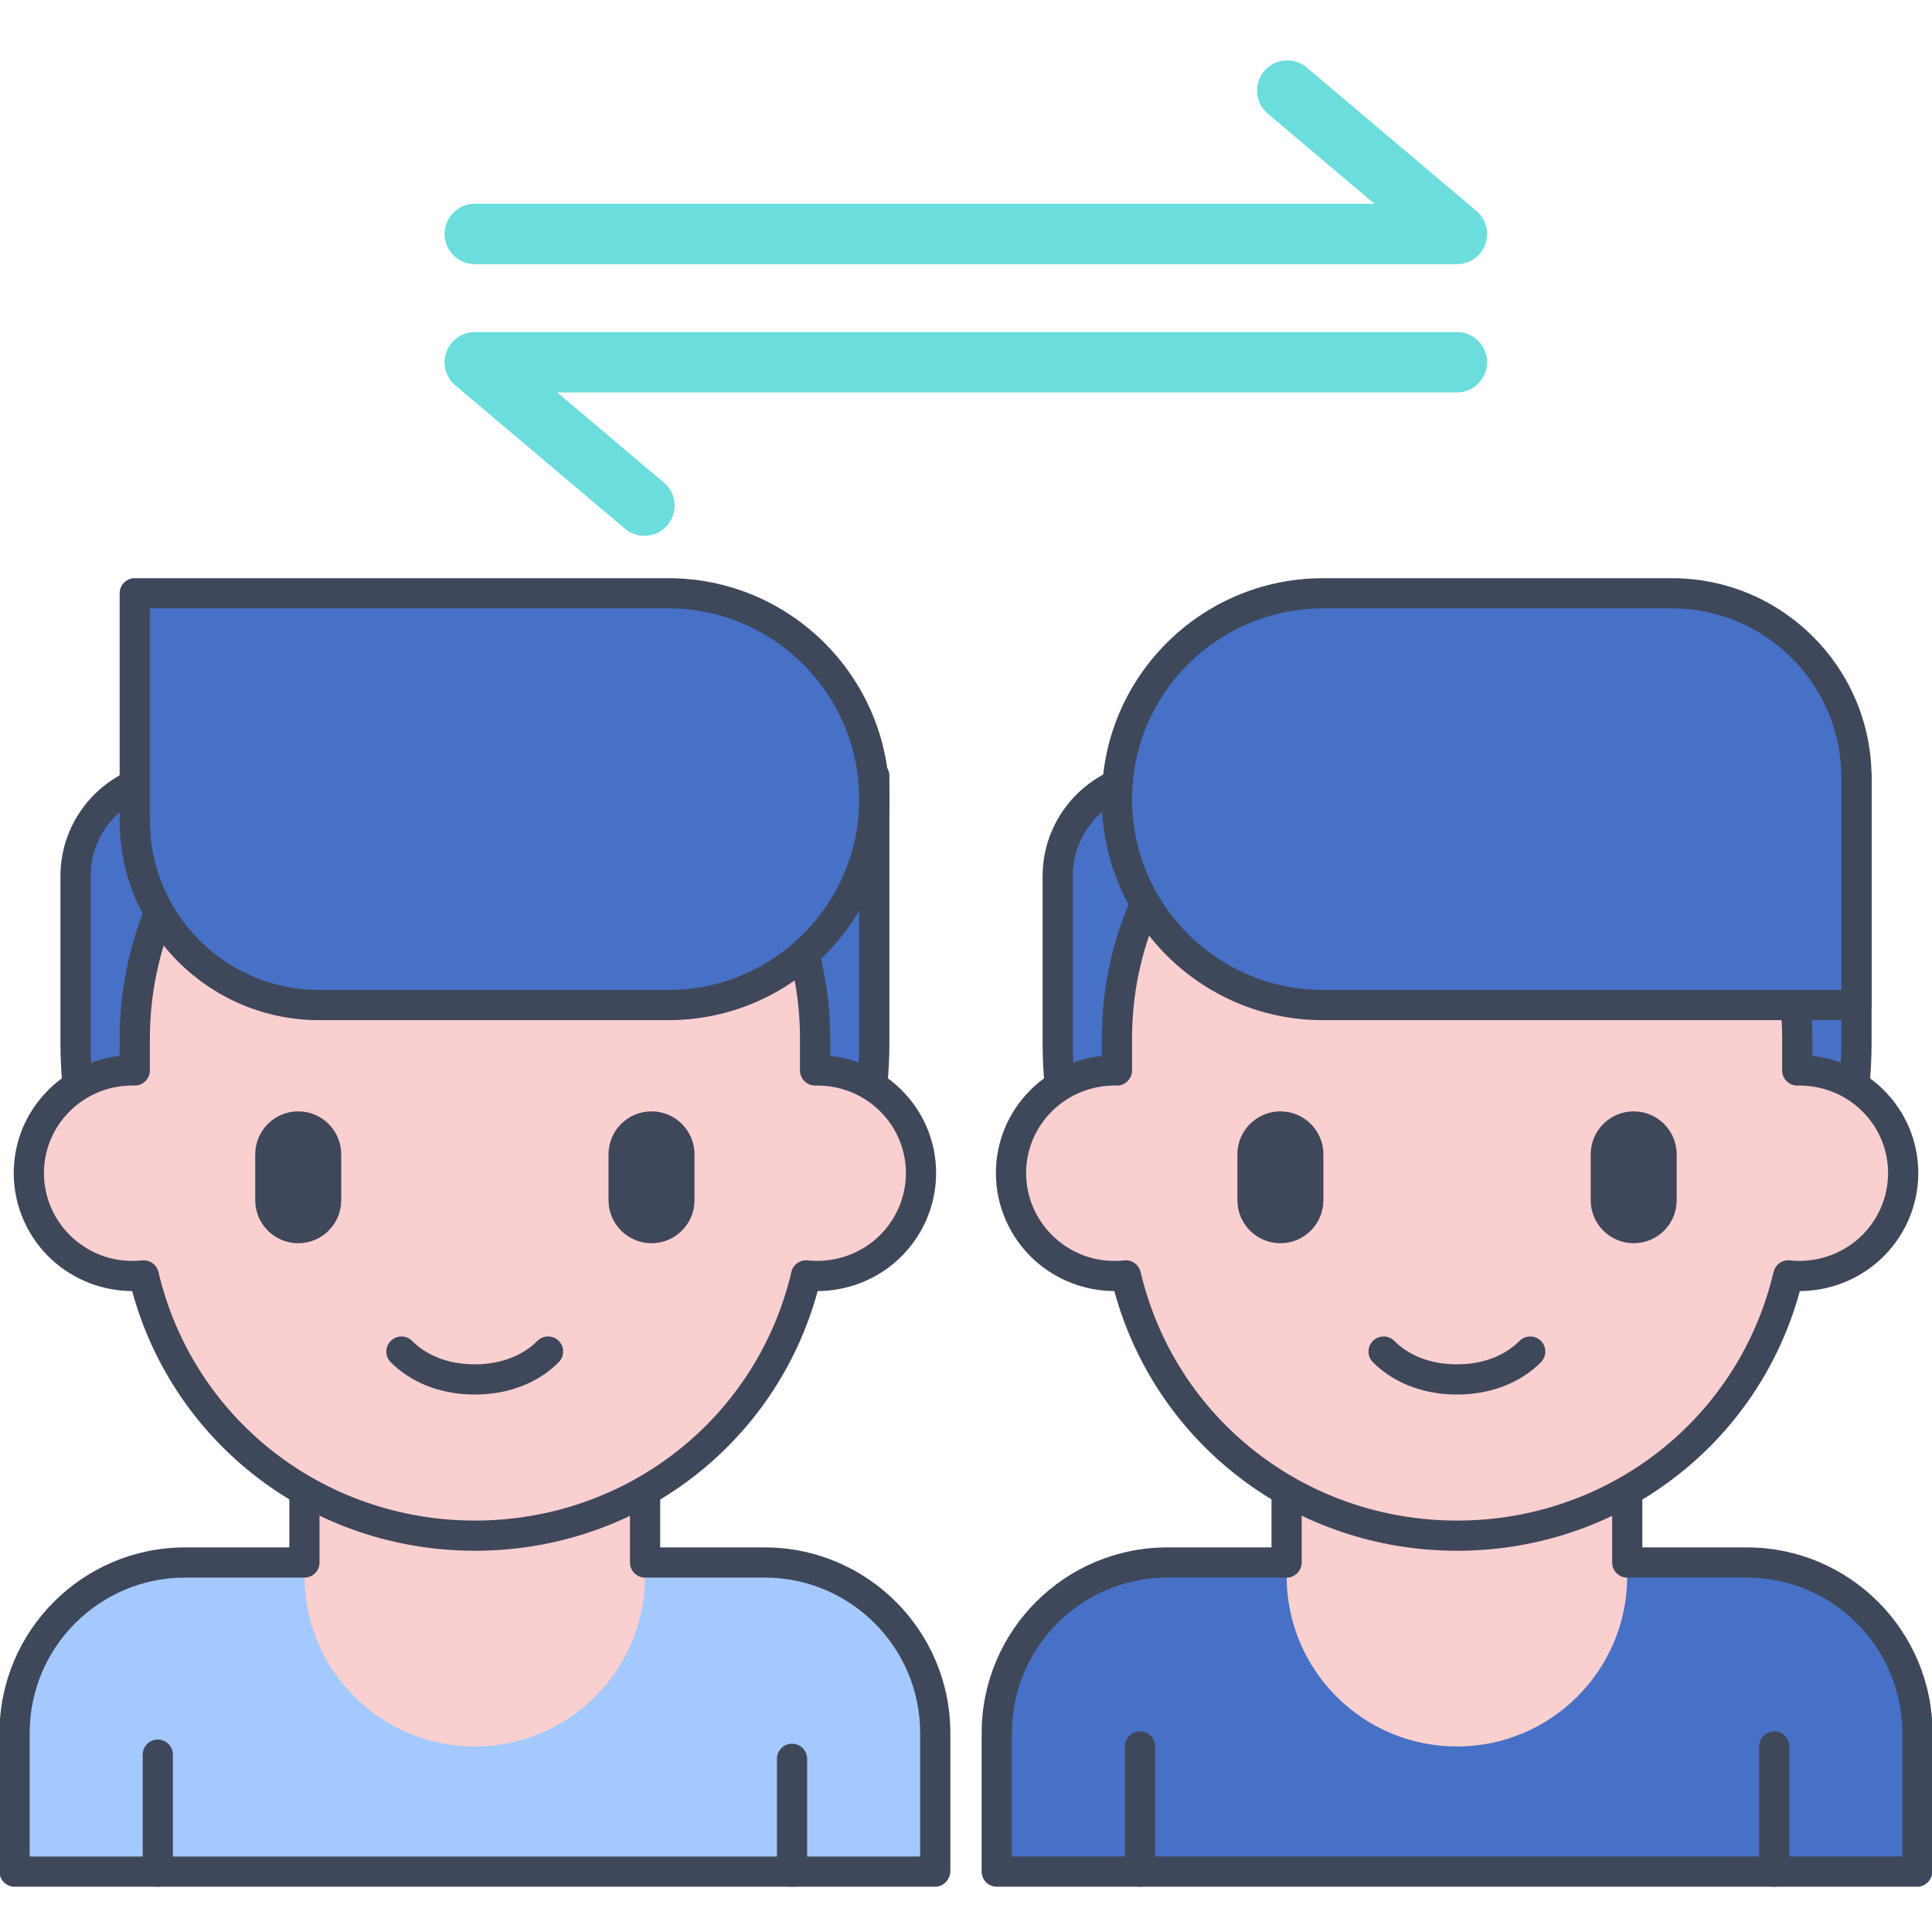 <?xml version="1.0"?>
<svg xmlns="http://www.w3.org/2000/svg" id="Layer_1" enable-background="new 0 0 256 256" height="512px" viewBox="0 0 256 256" width="512px" class="hovered-paths"><g><g><g><g><g><path d="m123.925 248v-.084-18.285c0-12.477-10.114-22.591-22.591-22.591h-76.811c-12.477 0-22.591 10.114-22.591 22.591v18.285.084z" fill="#a4c9ff" data-original="#A4C9FF"/></g></g><g><g><path d="m20.908 250c-1.104 0-2-.896-2-2v-15.5c0-1.104.896-2 2-2s2 .896 2 2v15.5c0 1.104-.895 2-2 2z" fill="#3762cc" data-original="#3762CC" class="hovered-path active-path" data-old_color="#3762cc" style="fill:#3F475A"/></g></g><g><g><path d="m104.948 250c-1.104 0-2-.896-2-2v-14.949c0-1.104.896-2 2-2s2 .896 2 2v14.949c0 1.104-.895 2-2 2z" fill="#3762cc" data-original="#3762CC" class="hovered-path active-path" data-old_color="#3762cc" style="fill:#3F475A"/></g></g><g><g><path d="m40.339 181.035v27.812.003c0 12.464 10.104 22.568 22.568 22.568 12.464 0 22.568-10.104 22.568-22.568v-.003c0-10.418 0-18.05 0-27.812z" fill="#f9cfcf" data-original="#F9CFCF" class=""/></g></g><g><g><path d="m123.925 250h-121.993c-1.104 0-2-.896-2-2v-18.369c0-13.56 11.032-24.591 24.592-24.591h13.815v-24.005c0-1.104.896-2 2-2h45.136c1.104 0 2 .896 2 2v24.005h13.859c13.56 0 24.591 11.032 24.591 24.591v18.285c0 1.105-.896 2.084-2 2.084zm-119.993-4h117.993v-16.369c0-11.354-9.237-20.591-20.591-20.591h-15.859c-1.104 0-2-.896-2-2v-24.005h-41.136v24.005c0 1.104-.896 2-2 2h-15.816c-11.354 0-20.592 9.237-20.592 20.591v16.369z" fill="#3762cc" data-original="#3762CC" class="hovered-path active-path" data-old_color="#3762cc" style="fill:#3F475A"/></g></g><g><g><path d="m62.929 191.182c-29.227 0-52.921-23.693-52.921-52.921v-22.166c0-7.347 5.956-13.302 13.302-13.302h92.539v35.468c0 29.228-23.693 52.921-52.92 52.921z" fill="#4671c6" data-original="#4671C6" class=""/></g></g><g><g><path d="m62.929 193.182c-30.283 0-54.921-24.637-54.921-54.921v-22.166c0-8.438 6.864-15.302 15.302-15.302h92.54c1.104 0 2 .896 2 2v35.468c0 30.284-24.638 54.921-54.921 54.921zm-39.619-88.389c-6.231 0-11.302 5.07-11.302 11.302v22.166c0 28.078 22.843 50.921 50.921 50.921s50.921-22.843 50.921-50.921v-33.468z" fill="#3762cc" data-original="#3762CC" class="hovered-path active-path" data-old_color="#3762cc" style="fill:#3F475A"/></g></g><g><g><path d="m108.001 141.838v-4.22c0-24.669-20.18-44.667-45.073-44.667-24.893 0-45.073 19.998-45.073 44.667v4.22c-7.827-.159-14.036 6.076-14.036 13.613 0 8.048 7.026 14.413 15.226 13.546 4.652 19.762 22.527 34.485 43.882 34.485 21.357 0 39.231-14.725 43.882-34.485 8.19.866 15.226-5.488 15.226-13.546.002-7.54-6.212-13.771-14.034-13.613z" fill="#f9cfcf" data-original="#F9CFCF" class=""/></g></g><g><g><path d="m86.329 164.733c-3.146 0-5.697-2.551-5.697-5.697v-6.077c0-3.146 2.551-5.697 5.697-5.697 3.146 0 5.697 2.551 5.697 5.697v6.077c0 3.147-2.551 5.697-5.697 5.697z" fill="#3762cc" data-original="#3762CC" class="hovered-path active-path" data-old_color="#3762cc" style="fill:#3F475A"/></g></g><g><g><path d="m39.517 164.733c-3.146 0-5.697-2.551-5.697-5.697v-6.077c0-3.146 2.551-5.697 5.697-5.697 3.146 0 5.697 2.551 5.697 5.697v6.077c0 3.147-2.551 5.697-5.697 5.697z" fill="#3762cc" data-original="#3762CC" class="hovered-path active-path" data-old_color="#3762cc" style="fill:#3F475A"/></g></g><g><g><path d="m62.929 205.483c-21.428 0-39.868-14.065-45.418-34.408-3.874-.017-7.631-1.447-10.52-4.046-3.287-2.958-5.172-7.178-5.172-11.578 0-4.212 1.664-8.162 4.686-11.123 2.557-2.506 5.821-4.032 9.351-4.404v-2.307c0-25.732 21.117-46.667 47.073-46.667s47.072 20.935 47.072 46.667v2.307c3.529.372 6.794 1.898 9.351 4.404 3.021 2.96 4.686 6.911 4.686 11.122 0 4.4-1.885 8.62-5.17 11.577-2.89 2.6-6.647 4.029-10.521 4.047-5.55 20.344-23.991 34.409-45.418 34.409zm-43.881-38.485c.917 0 1.73.631 1.945 1.542 4.564 19.396 21.81 32.943 41.936 32.943s37.37-13.547 41.935-32.943c.231-.981 1.164-1.641 2.157-1.531 3.353.352 6.69-.724 9.171-2.955 2.444-2.199 3.846-5.335 3.846-8.603 0-3.128-1.237-6.063-3.484-8.265-2.271-2.224-5.283-3.393-8.511-3.348-.526.021-1.057-.194-1.44-.571s-.601-.891-.601-1.429v-4.22c0-23.527-19.322-42.667-43.072-42.667-23.751 0-43.073 19.14-43.073 42.667v4.22c0 .538-.217 1.052-.601 1.429-.384.376-.887.595-1.44.571-.083-.001-.167-.002-.251-.002-3.124 0-6.049 1.184-8.259 3.35-2.248 2.202-3.485 5.138-3.485 8.266 0 3.268 1.402 6.404 3.848 8.604 2.516 2.264 5.775 3.313 9.169 2.954.068-.009.14-.012.21-.012z" fill="#3762cc" data-original="#3762CC" class="hovered-path active-path" data-old_color="#3762cc" style="fill:#3F475A"/></g></g><g><g><path d="m17.856 78.616h70.714c15.066 0 27.279 12.213 27.279 27.279 0 15.066-12.213 27.279-27.279 27.279h-46.287c-13.491 0-24.428-10.937-24.428-24.428v-30.13z" fill="#4671c6" data-original="#4671C6" class=""/></g></g><g><g><path d="m88.57 135.175h-46.287c-14.572 0-26.428-11.855-26.428-26.428v-30.131c0-1.104.896-2 2-2h70.715c16.145 0 29.279 13.135 29.279 29.279s-13.134 29.28-29.279 29.28zm-68.715-54.559v28.131c0 12.367 10.062 22.428 22.428 22.428h46.287c13.939 0 25.279-11.34 25.279-25.279s-11.339-25.28-25.279-25.28z" fill="#3762cc" data-original="#3762CC" class="hovered-path active-path" data-old_color="#3762cc" style="fill:#3F475A"/></g></g><g><g><path d="m62.906 184.783c-4.827 0-8.65-1.782-11.134-4.286-.778-.784-.772-2.051.012-2.829.784-.777 2.052-.772 2.828.011 1.803 1.818 4.624 3.103 8.294 3.103 3.706 0 6.524-1.318 8.295-3.103.776-.784 2.044-.79 2.828-.011.784.778.79 2.044.012 2.829-2.492 2.512-6.309 4.286-11.135 4.286z" fill="#3762cc" data-original="#3762CC" class="hovered-path active-path" data-old_color="#3762cc" style="fill:#3F475A"/></g></g></g><g><g><g><path d="m254.068 248v-.084-18.285c0-12.477-10.114-22.591-22.591-22.591h-76.811c-12.477 0-22.591 10.114-22.591 22.591v18.285.084z" fill="#4671c6" data-original="#4671C6" class=""/></g></g><g><g><path d="m151.052 250c-1.104 0-2-.896-2-2v-16.583c0-1.104.896-2 2-2s2 .896 2 2v16.583c0 1.104-.896 2-2 2z" fill="#3762cc" data-original="#3762CC" class="hovered-path active-path" data-old_color="#3762cc" style="fill:#3F475A"/></g></g><g><g><path d="m235.092 250c-1.104 0-2-.896-2-2v-16.583c0-1.104.896-2 2-2s2 .896 2 2v16.583c0 1.104-.896 2-2 2z" fill="#3762cc" data-original="#3762CC" class="hovered-path active-path" data-old_color="#3762cc" style="fill:#3F475A"/></g></g><g><g><path d="m170.482 181.035v27.812.003c0 12.464 10.104 22.568 22.568 22.568 12.464 0 22.568-10.104 22.568-22.568v-.003c0-10.418 0-18.05 0-27.812z" fill="#f9cfcf" data-original="#F9CFCF" class=""/></g></g><g><g><path d="m254.068 250h-121.993c-1.104 0-2-.896-2-2v-18.369c0-13.56 11.031-24.591 24.591-24.591h13.815v-24.005c0-1.104.896-2 2-2h45.136c1.104 0 2 .896 2 2v24.005h13.859c13.56 0 24.592 11.032 24.592 24.591v18.285c0 1.105-.895 2.084-2 2.084zm-119.993-4h117.993v-16.369c0-11.354-9.237-20.591-20.592-20.591h-15.859c-1.104 0-2-.896-2-2v-24.005h-41.136v24.005c0 1.104-.896 2-2 2h-15.815c-11.354 0-20.591 9.237-20.591 20.591z" fill="#3762cc" data-original="#3762CC" class="hovered-path active-path" data-old_color="#3762cc" style="fill:#3F475A"/></g></g><g><g><path d="m193.072 191.182c-29.227 0-52.921-23.693-52.921-52.921v-22.166c0-7.347 5.956-13.302 13.302-13.302h92.539v35.468c0 29.228-23.693 52.921-52.92 52.921z" fill="#4671c6" data-original="#4671C6" class=""/></g></g><g><g><path d="m193.071 193.182c-30.283 0-54.921-24.637-54.921-54.921v-22.166c0-8.438 6.865-15.302 15.303-15.302h92.539c1.104 0 2 .896 2 2v35.468c0 30.284-24.638 54.921-54.921 54.921zm-39.618-88.389c-6.232 0-11.303 5.07-11.303 11.302v22.166c0 28.078 22.843 50.921 50.921 50.921s50.921-22.843 50.921-50.921v-33.468z" fill="#3762cc" data-original="#3762CC" class="hovered-path active-path" data-old_color="#3762cc" style="fill:#3F475A"/></g></g><g><g><path d="m238.144 141.838v-4.22c0-24.669-20.18-44.667-45.073-44.667-24.893 0-45.073 19.998-45.073 44.667v4.22c-7.827-.159-14.036 6.076-14.036 13.613 0 8.048 7.026 14.413 15.226 13.546 4.652 19.762 22.527 34.485 43.882 34.485 21.357 0 39.231-14.725 43.882-34.485 8.19.866 15.226-5.488 15.226-13.546.002-7.54-6.212-13.771-14.034-13.613z" fill="#f9cfcf" data-original="#F9CFCF" class=""/></g></g><g><g><path d="m216.472 164.733c-3.146 0-5.697-2.551-5.697-5.697v-6.077c0-3.146 2.551-5.697 5.697-5.697 3.146 0 5.697 2.551 5.697 5.697v6.077c0 3.147-2.551 5.697-5.697 5.697z" fill="#3762cc" data-original="#3762CC" class="hovered-path active-path" data-old_color="#3762cc" style="fill:#3F475A"/></g></g><g><g><path d="m169.66 164.733c-3.146 0-5.697-2.551-5.697-5.697v-6.077c0-3.146 2.551-5.697 5.697-5.697 3.146 0 5.697 2.551 5.697 5.697v6.077c0 3.147-2.551 5.697-5.697 5.697z" fill="#3762cc" data-original="#3762CC" class="hovered-path active-path" data-old_color="#3762cc" style="fill:#3F475A"/></g></g><g><g><path d="m193.071 205.483c-21.427 0-39.867-14.065-45.417-34.408-3.874-.017-7.632-1.447-10.52-4.046-3.287-2.958-5.172-7.177-5.172-11.578 0-4.212 1.664-8.162 4.686-11.123 2.557-2.506 5.821-4.032 9.351-4.404v-2.307c0-25.732 21.116-46.667 47.072-46.667s47.073 20.935 47.073 46.667v2.307c3.529.372 6.793 1.898 9.351 4.404 3.021 2.961 4.686 6.911 4.686 11.122 0 4.4-1.885 8.62-5.171 11.576-2.889 2.6-6.646 4.03-10.521 4.047-5.55 20.345-23.991 34.41-45.418 34.41zm-43.88-38.485c.917 0 1.73.63 1.945 1.542 4.564 19.396 21.81 32.943 41.935 32.943 20.126 0 37.37-13.547 41.936-32.943.231-.981 1.166-1.641 2.157-1.531 3.356.352 6.69-.724 9.171-2.955 2.444-2.199 3.846-5.335 3.846-8.603 0-3.127-1.237-6.063-3.485-8.265-2.269-2.224-5.315-3.393-8.51-3.348-.543.021-1.058-.194-1.44-.571-.384-.376-.601-.891-.601-1.429v-4.22c0-23.527-19.322-42.667-43.073-42.667-23.75 0-43.072 19.14-43.072 42.667v4.22c0 .538-.217 1.052-.601 1.429-.384.376-.902.595-1.44.571-3.176-.06-6.24 1.123-8.51 3.348-2.248 2.202-3.485 5.138-3.485 8.266 0 3.268 1.402 6.404 3.848 8.604 2.515 2.264 5.771 3.311 9.169 2.954.069-.009.14-.012.21-.012z" fill="#3762cc" data-original="#3762CC" class="hovered-path active-path" data-old_color="#3762cc" style="fill:#3F475A"/></g></g><g><g><path d="m245.992 133.175h-70.714c-15.066 0-27.279-12.213-27.279-27.279 0-15.066 12.213-27.279 27.279-27.279h46.287c13.491 0 24.428 10.937 24.428 24.428v30.13z" fill="#4671c6" data-original="#4671C6" class=""/></g></g><g><g><path d="m245.992 135.175h-70.714c-16.145 0-29.279-13.135-29.279-29.279s13.135-29.279 29.279-29.279h46.286c14.572 0 26.428 11.855 26.428 26.428v30.131c0 1.103-.895 1.999-2 1.999zm-70.714-54.559c-13.939 0-25.279 11.34-25.279 25.279s11.34 25.279 25.279 25.279h68.714v-28.131c0-12.367-10.062-22.428-22.428-22.428h-46.286z" fill="#3762cc" data-original="#3762CC" class="hovered-path active-path" data-old_color="#3762cc" style="fill:#3F475A"/></g></g><g><g><path d="m193.05 184.783c-4.837 0-8.657-1.789-11.135-4.286-.778-.784-.772-2.051.012-2.829.784-.777 2.052-.772 2.828.011 1.795 1.809 4.616 3.103 8.295 3.103 3.708 0 6.523-1.318 8.294-3.103.776-.784 2.044-.79 2.828-.011.784.778.79 2.044.012 2.829-2.492 2.511-6.307 4.286-11.134 4.286z" fill="#3762cc" data-original="#3762CC" class="hovered-path active-path" data-old_color="#3762cc" style="fill:#3F475A"/></g></g></g><g><g><g><path d="m193.05 35h-130.143c-2.209 0-4-1.791-4-4s1.791-4 4-4h119.212l-14.135-11.945c-1.688-1.426-1.899-3.95-.474-5.637 1.428-1.687 3.951-1.899 5.638-.473l22.483 19c1.282 1.084 1.751 2.853 1.175 4.43-.577 1.576-2.078 2.625-3.756 2.625z" fill="#6bdddd" data-original="#6BDDDD" class=""/></g></g></g><g><g><g><path d="m85.388 71c-.912 0-1.829-.31-2.58-.945l-22.483-19c-1.282-1.084-1.751-2.853-1.175-4.43.577-1.576 2.078-2.625 3.757-2.625h130.143c2.209 0 4 1.791 4 4s-1.791 4-4 4h-119.212l14.135 11.945c1.688 1.426 1.899 3.95.474 5.637-.793.936-1.922 1.418-3.059 1.418z" fill="#6bdddd" data-original="#6BDDDD" class=""/></g></g></g></g></g> </svg>
